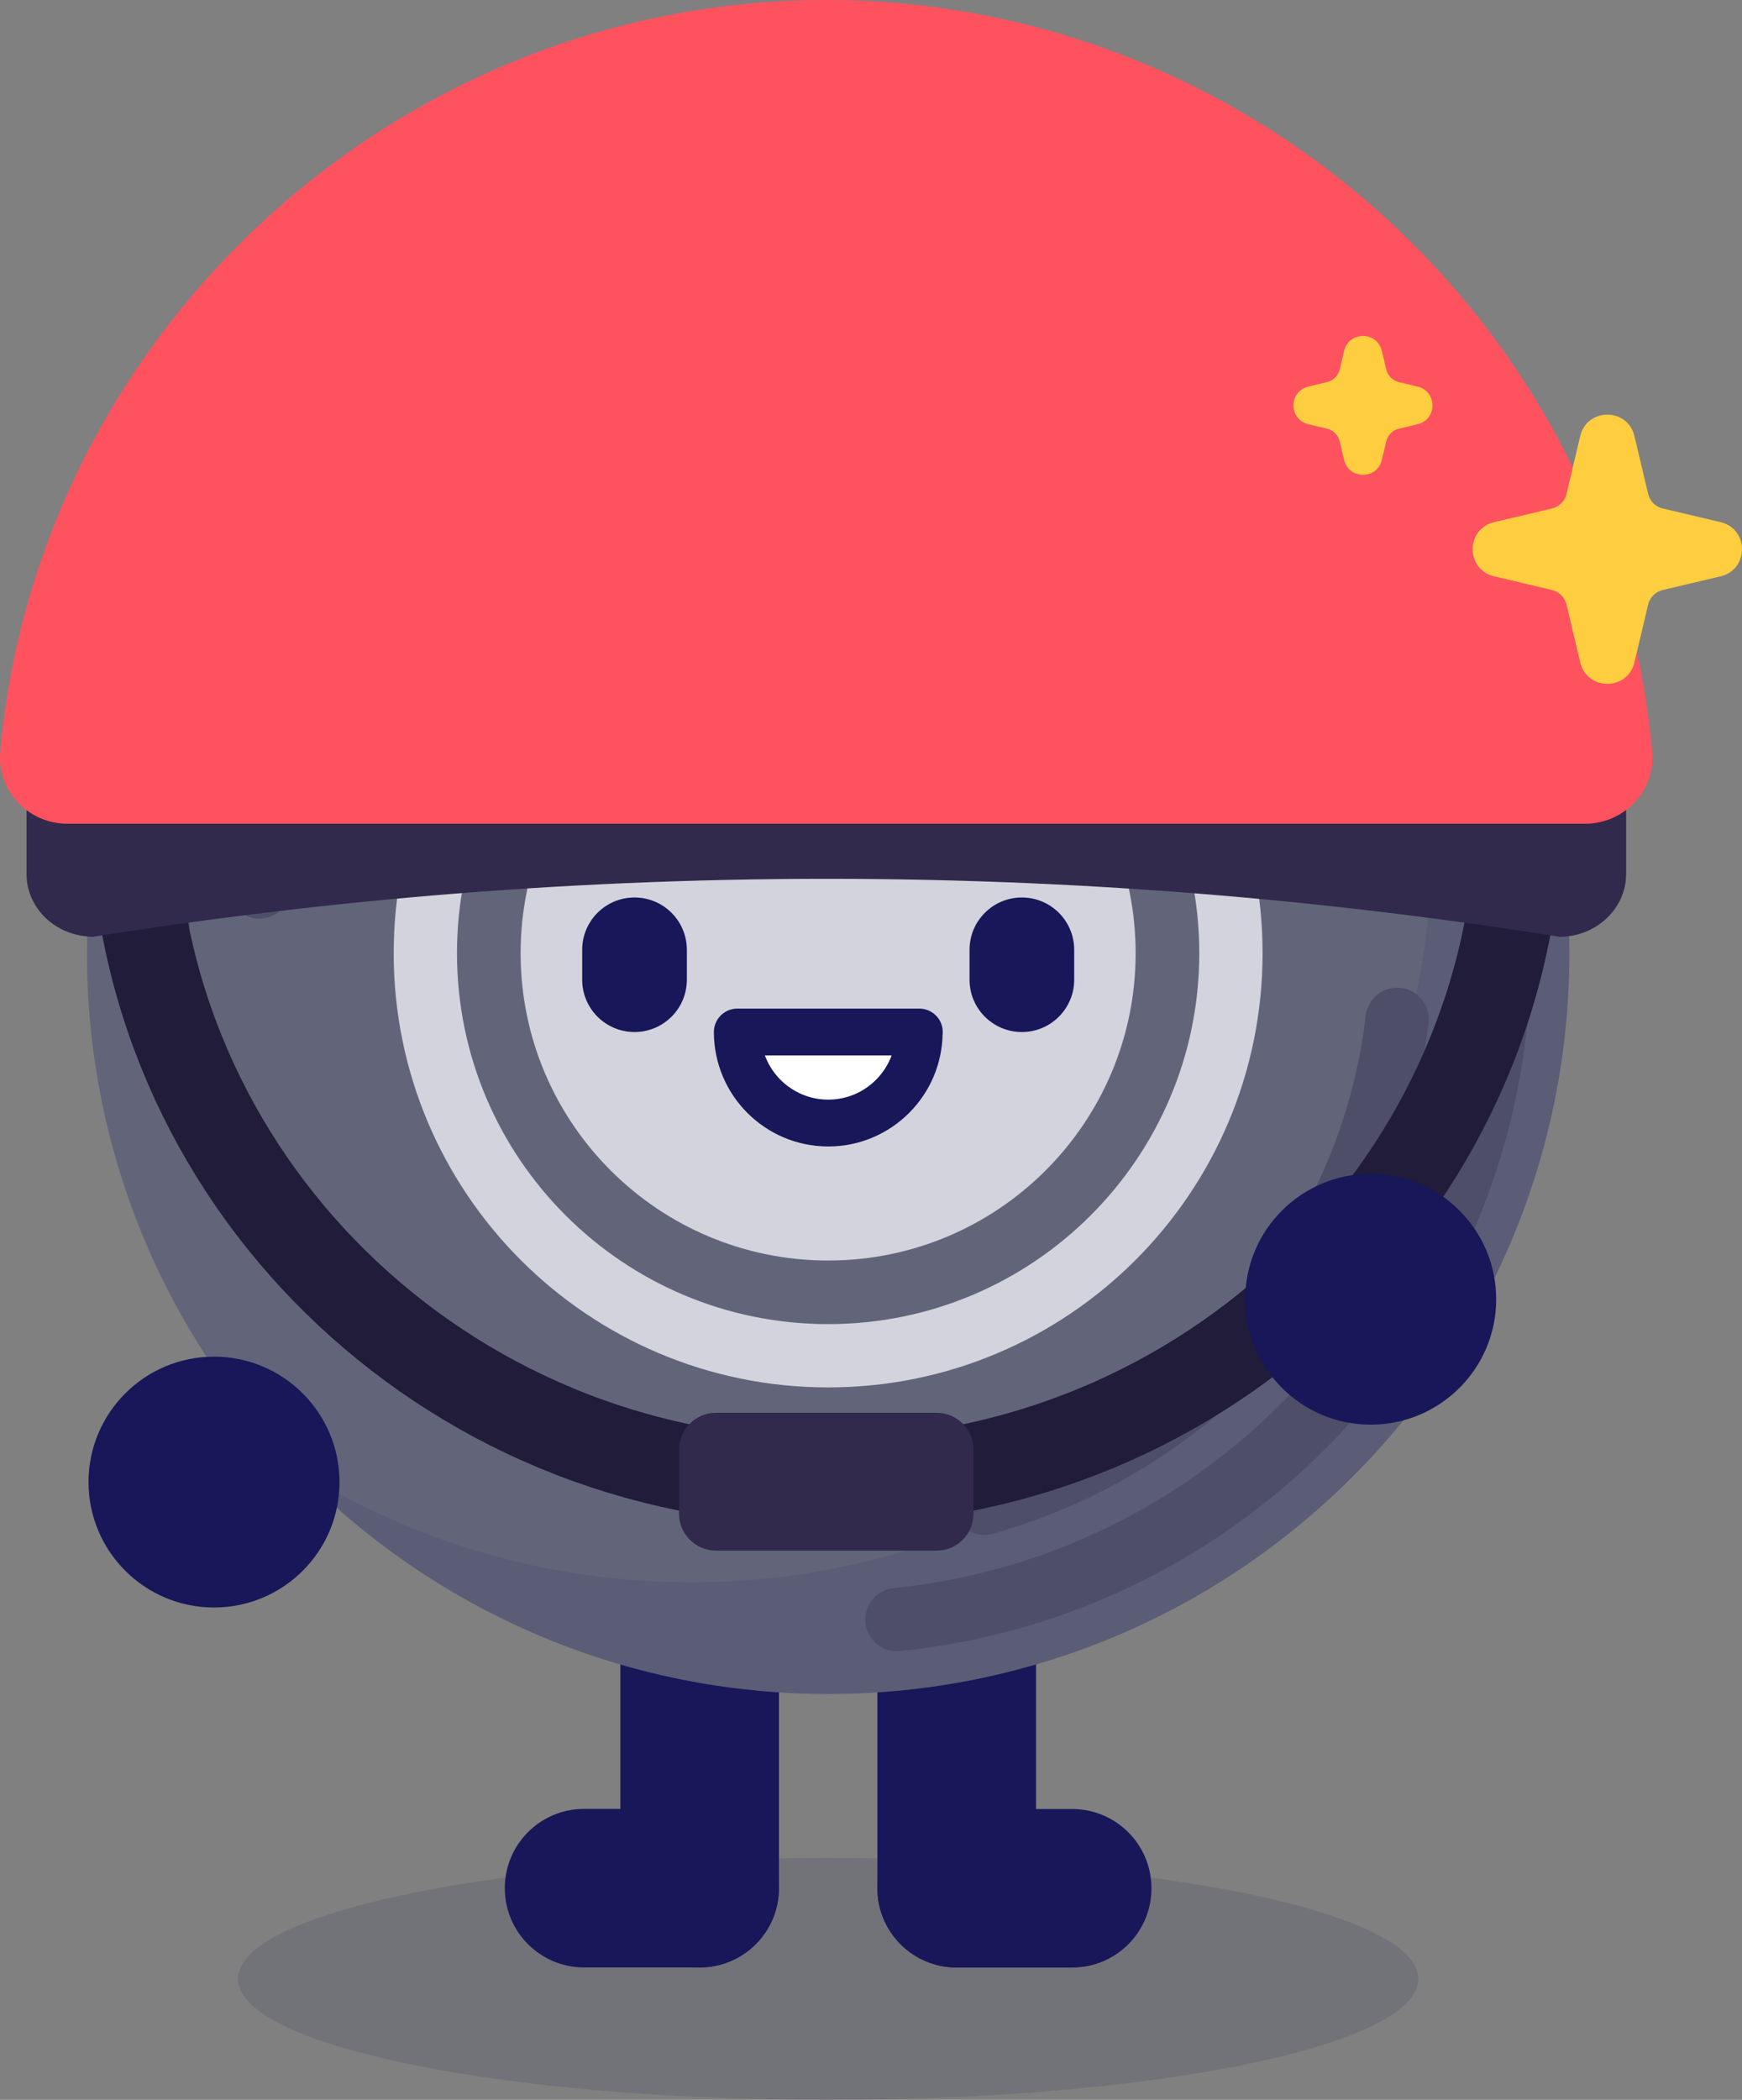 <svg width="273" height="329" viewBox="0 0 273 329" fill="none" xmlns="http://www.w3.org/2000/svg">
<rect x="0" y="0" width="273" height="329" fill="#808080" stroke="none"/>
<path opacity="0.2" d="M129.782 329C180.865 329 222.277 320.514 222.277 310.046C222.277 299.578 180.865 291.092 129.782 291.092C78.699 291.092 37.288 299.578 37.288 310.046C37.288 320.514 78.699 329 129.782 329Z" fill="#3D3D60"/>
<path d="M122.078 295.839V246.218C122.078 239.364 116.517 233.808 109.658 233.808H109.64C102.781 233.808 97.221 239.364 97.221 246.218V295.839C97.221 302.693 102.781 308.249 109.64 308.249H109.658C116.517 308.249 122.078 302.693 122.078 295.839Z" fill="#171759"/>
<path d="M91.533 308.25H109.64C116.499 308.25 122.059 302.694 122.059 295.84V295.822C122.059 288.968 116.499 283.412 109.64 283.412H91.533C84.674 283.412 79.114 288.968 79.114 295.822V295.84C79.114 302.694 84.674 308.25 91.533 308.25Z" fill="#171759"/>
<path d="M162.362 295.839V246.218C162.362 239.364 156.802 233.808 149.943 233.808H149.925C143.065 233.808 137.505 239.364 137.505 246.218V295.839C137.505 302.693 143.065 308.249 149.925 308.249H149.943C156.802 308.249 162.362 302.693 162.362 295.839Z" fill="#171759"/>
<path d="M168.032 283.43H149.925C143.066 283.43 137.506 288.986 137.506 295.84V295.858C137.506 302.712 143.066 308.268 149.925 308.268H168.032C174.891 308.268 180.451 302.712 180.451 295.858V295.84C180.451 288.986 174.891 283.43 168.032 283.43Z" fill="#171759"/>
<path d="M129.782 265.409C193.935 265.409 245.942 213.443 245.942 149.34C245.942 85.236 193.935 33.27 129.782 33.27C65.629 33.27 13.623 85.236 13.623 149.34C13.623 213.443 65.629 265.409 129.782 265.409Z" fill="#62657A"/>
<path d="M129.782 212.416C164.645 212.416 192.907 184.176 192.907 149.34C192.907 114.504 164.645 86.264 129.782 86.264C94.919 86.264 66.658 114.504 66.658 149.34C66.658 184.176 94.919 212.416 129.782 212.416Z" stroke="#D3D3DD" stroke-width="9.918" stroke-miterlimit="10"/>
<path d="M129.782 197.494C156.398 197.494 177.974 175.934 177.974 149.339C177.974 122.744 156.398 101.185 129.782 101.185C103.167 101.185 81.59 122.744 81.59 149.339C81.59 175.934 103.167 197.494 129.782 197.494Z" fill="#D3D3DD"/>
<path opacity="0.2" d="M245.942 149.339C245.942 213.441 193.934 265.409 129.783 265.409C97 265.409 67.41 251.844 46.295 230.012C64.237 241.341 85.48 247.903 108.264 247.903C172.416 247.903 224.405 195.936 224.405 131.833C224.405 100.488 211.986 72.039 191.751 51.16C224.313 71.709 245.942 108.003 245.942 149.339Z" fill="#3D3D60"/>
<path d="M234.898 152.804C233.137 205.578 192.43 248.49 140.569 253.751" stroke="#4E4E68" stroke-width="9.918" stroke-miterlimit="10" stroke-linecap="round"/>
<path d="M218.956 159.697C214.719 196.084 188.688 225.816 154.254 235.531" stroke="#4E4E68" stroke-width="9.918" stroke-miterlimit="10" stroke-linecap="round"/>
<path d="M24.685 145.876C26.446 93.102 67.153 50.189 119.014 44.928" stroke="#4E4E68" stroke-width="9.918" stroke-miterlimit="10" stroke-linecap="round"/>
<path d="M40.627 138.964C44.864 102.578 70.895 72.846 105.329 63.13" stroke="#4E4E68" stroke-width="9.918" stroke-miterlimit="10" stroke-linecap="round"/>
<path d="M238.153 125.505C238.153 184.405 189.5 232.156 129.501 232.156C69.503 232.156 20.831 184.405 20.831 125.505" stroke="#201C3A" stroke-width="13.578" stroke-miterlimit="10"/>
<path d="M244.396 146.771C212.204 141.638 173.598 137.709 129.949 137.691C85.886 137.672 46.978 141.62 14.58 146.771C13.884 146.771 10.197 146.696 7.224 143.894C5.343 142.108 4.157 139.665 4.157 136.957V121.166C4.157 115.77 8.842 111.352 14.58 111.352H244.414C250.134 111.352 254.837 115.77 254.837 121.166V136.957C254.837 142.353 250.153 146.771 244.414 146.771H244.396Z" fill="#312A4C"/>
<path d="M10.556 129.06C4.422 129.06 -0.488 123.89 0.039 117.818C5.852 52.207 62.013 0 129.48 0C196.948 0 253.108 52.207 258.922 117.818C259.468 123.871 254.538 129.06 248.405 129.06H10.556Z" fill="#FF525F"/>
<path d="M146.771 221.346H112.209C109.009 221.346 106.415 223.938 106.415 227.136V237.156C106.415 240.354 109.009 242.947 112.209 242.947H146.771C149.971 242.947 152.566 240.354 152.566 237.156V227.136C152.566 223.938 149.971 221.346 146.771 221.346Z" fill="#312A4C"/>
<path d="M107.64 153.5V148.808C107.64 144.282 103.968 140.614 99.439 140.614C94.911 140.614 91.239 144.282 91.239 148.808V153.5C91.239 158.026 94.911 161.694 99.439 161.694C103.968 161.694 107.64 158.026 107.64 153.5Z" fill="#171759"/>
<path d="M168.343 153.5V148.808C168.343 144.282 164.672 140.614 160.143 140.614C155.614 140.614 151.943 144.282 151.943 148.808V153.5C151.943 158.026 155.614 161.694 160.143 161.694C164.672 161.694 168.343 158.026 168.343 153.5Z" fill="#171759"/>
<path d="M144.055 161.694C144.055 169.558 137.671 175.955 129.801 175.955C121.931 175.955 115.547 169.558 115.547 161.694H144.073H144.055Z" fill="white" stroke="#171759" stroke-width="7.339" stroke-linecap="round" stroke-linejoin="round"/>
<path d="M214.813 223.208C225.674 223.208 234.479 214.41 234.479 203.558C234.479 192.705 225.674 183.907 214.813 183.907C203.952 183.907 195.147 192.705 195.147 203.558C195.147 214.41 203.952 223.208 214.813 223.208Z" fill="#171759"/>
<path d="M33.539 251.857C44.4 251.857 53.204 243.059 53.204 232.207C53.204 221.354 44.4 212.556 33.539 212.556C22.678 212.556 13.873 221.354 13.873 232.207C13.873 243.059 22.678 251.857 33.539 251.857Z" fill="#171759"/>
<path d="M260.581 79.665L269.643 81.809C274.119 82.873 274.119 89.233 269.643 90.296L260.581 92.441C259.443 92.716 258.544 93.596 258.287 94.733L256.141 103.788C255.077 108.261 248.711 108.261 247.647 103.788L245.501 94.733C245.226 93.596 244.345 92.698 243.208 92.441L234.146 90.296C229.67 89.233 229.67 82.873 234.146 81.809L243.208 79.665C244.345 79.39 245.244 78.51 245.501 77.373L247.647 68.318C248.711 63.845 255.077 63.845 256.141 68.318L258.287 77.373C258.563 78.51 259.443 79.408 260.581 79.665Z" fill="#FFCD40"/>
<path d="M219.231 59.868L222.148 60.565C225.267 61.298 225.267 65.734 222.148 66.468L219.231 67.164C218.259 67.402 217.489 68.154 217.25 69.144L216.553 72.058C215.819 75.174 211.38 75.174 210.646 72.058L209.949 69.144C209.71 68.172 208.958 67.402 207.968 67.164L205.051 66.468C201.932 65.734 201.932 61.298 205.051 60.565L207.968 59.868C208.94 59.63 209.71 58.879 209.949 57.889L210.646 54.974C211.38 51.858 215.819 51.858 216.553 54.974L217.25 57.889C217.489 58.86 218.241 59.63 219.231 59.868Z" fill="#FFCD40"/>
</svg>
